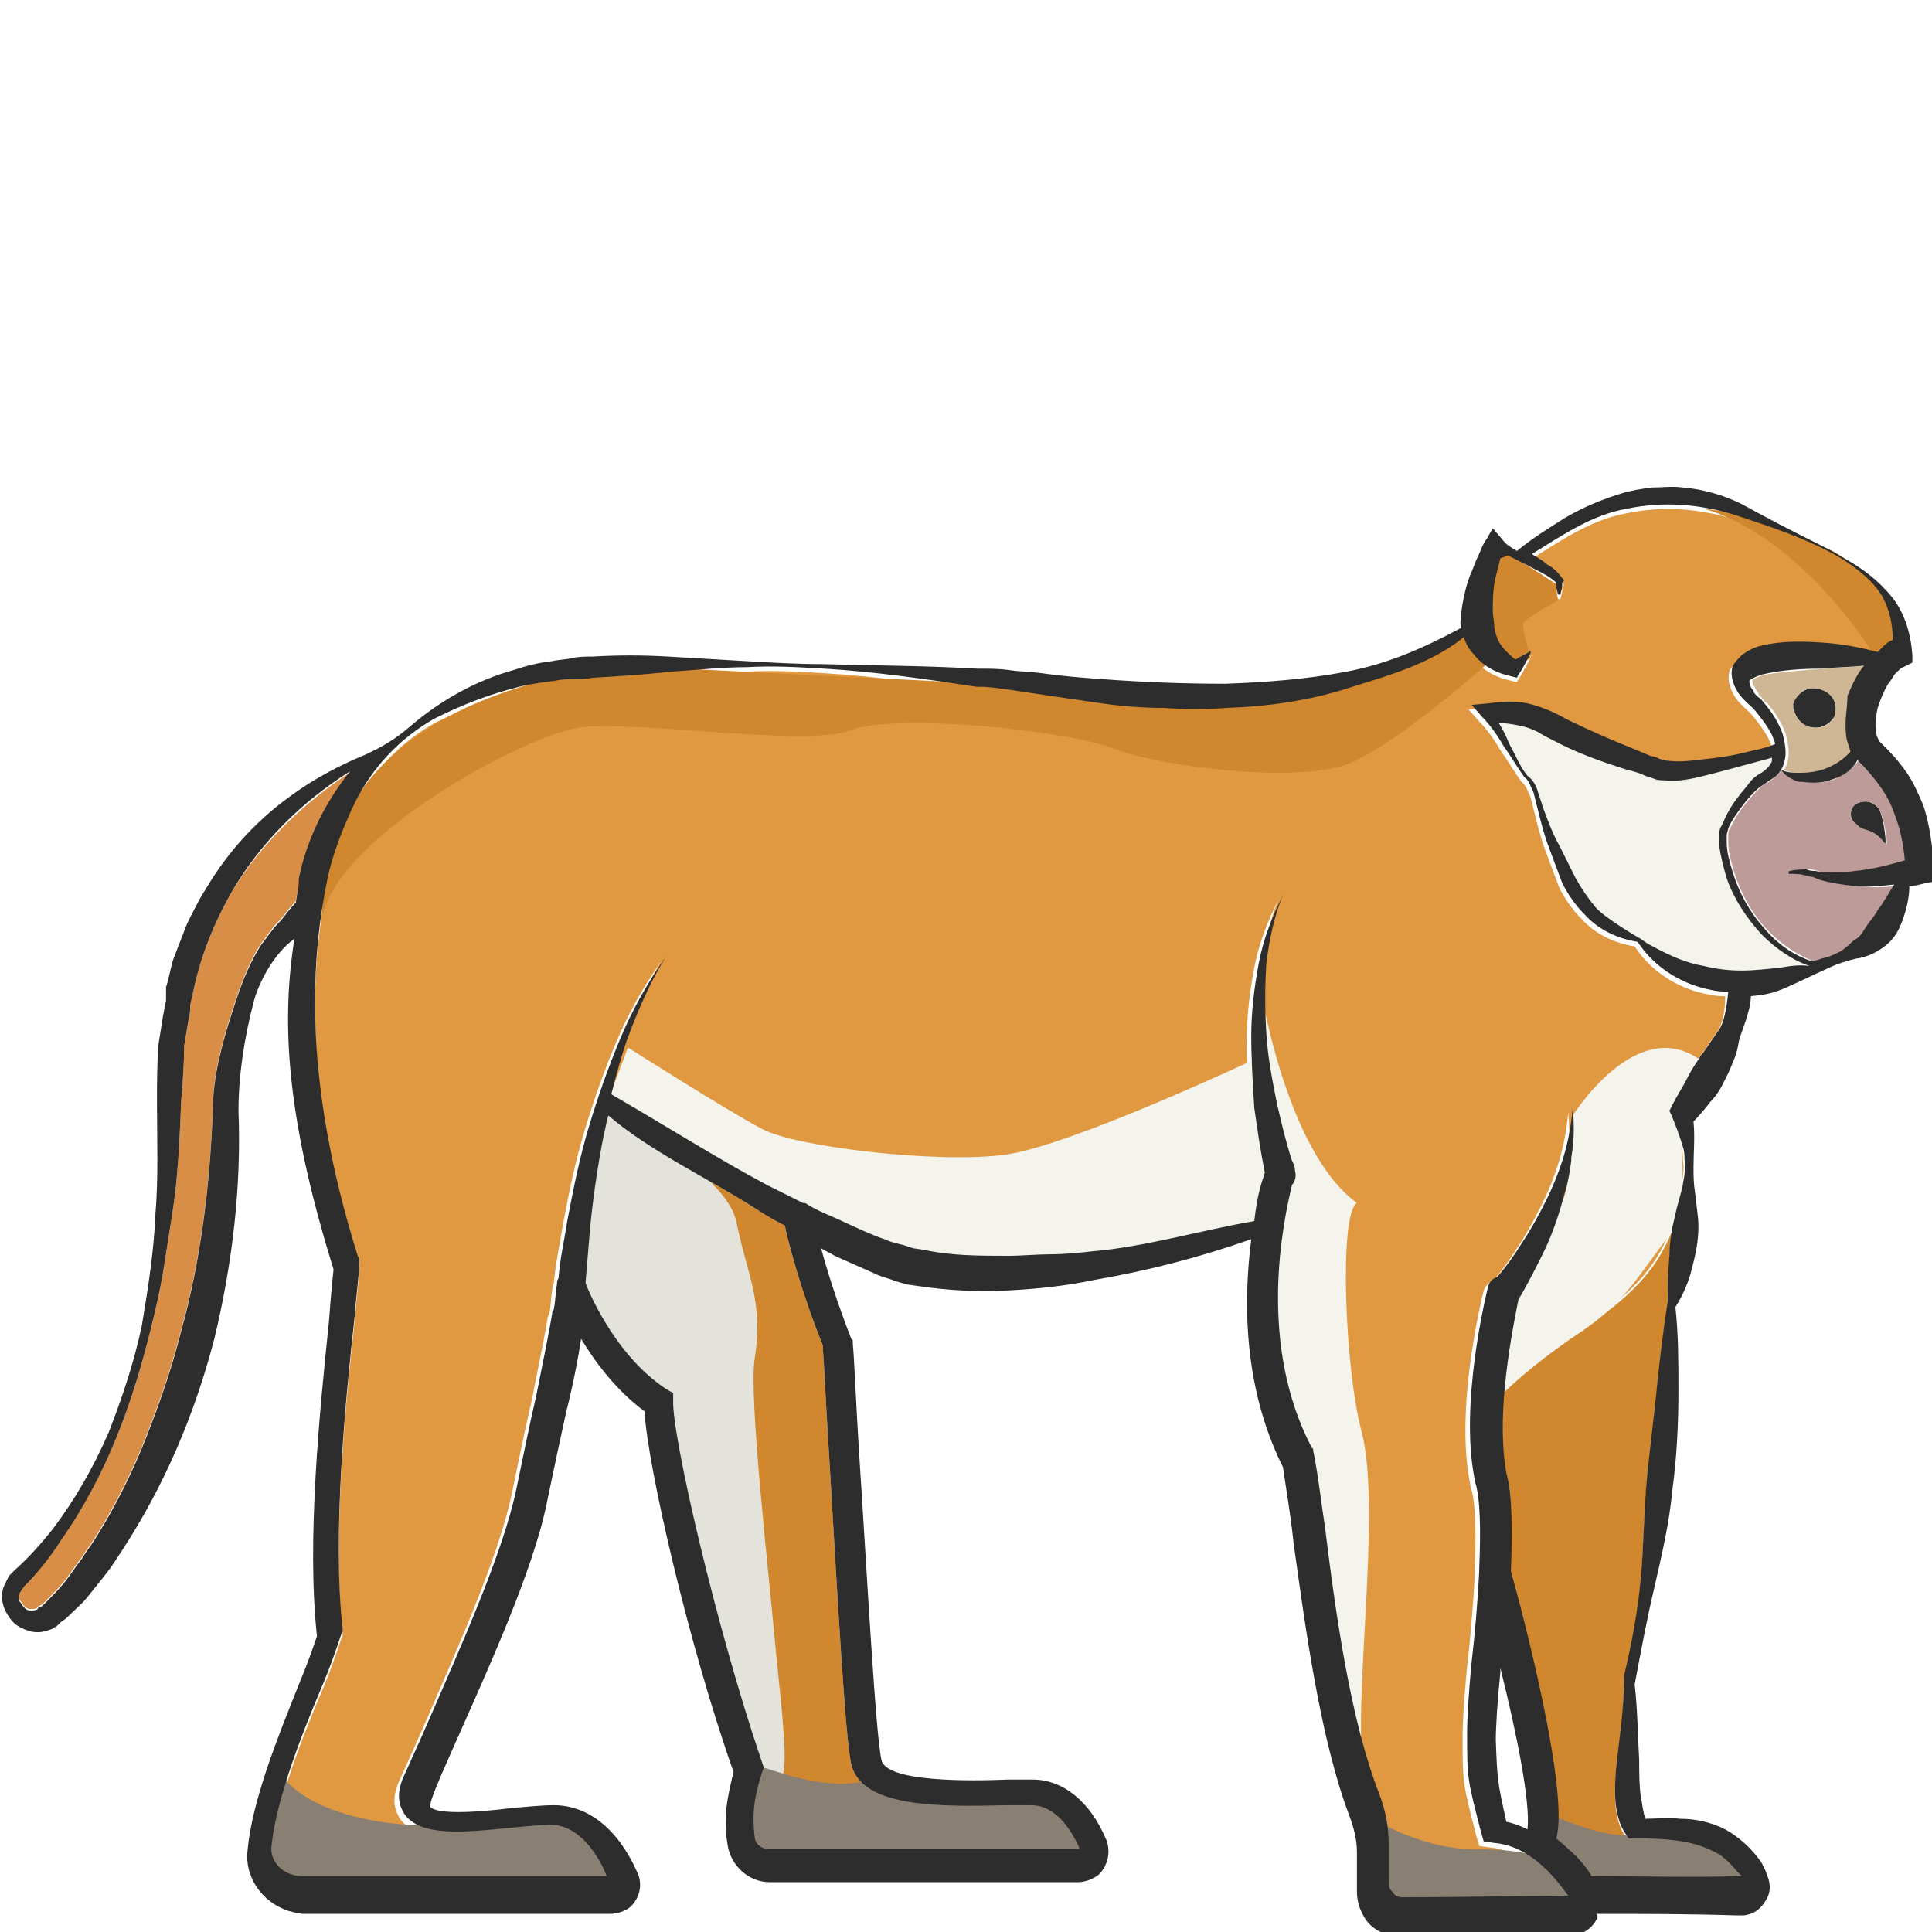 <?xml version="1.0" encoding="utf-8"?>
<!-- Generator: Adobe Illustrator 23.0.0, SVG Export Plug-In . SVG Version: 6.00 Build 0)  -->
<svg version="1.1" id="Layer_1" xmlns="http://www.w3.org/2000/svg" xmlns:xlink="http://www.w3.org/1999/xlink" x="0px" y="0px"
	 viewBox="0 0 128 128" 
width="128" height="128"
style="enable-background:new 0 0 128 128;" xml:space="preserve">
<style type="text/css">
	.st0{fill:#D1872E;}
	.st1{fill:#2D2D2D;}
	.st2{fill:#BD9B99;}
	.st3{fill:#CFB795;}
	.st4{fill:#F4F4ED;}
	.st5{fill:#E09841;}
	.st6{fill:#D98E48;}
	.st7{fill:#E3E3DC;}
	.st8{fill:#8A7F73;}
</style>
<g>
	<path class="st0" d="M115.2,124.7l-0.2,0c-3.1,0.1-6.5,0-9.8,0c0,0,0-0.1,0-0.1c-0.6-0.9-1.1-1.4-2.3-2.4c0.9-3-2.2-14.9-3-17.7
		c0.1-2.7,0.1-5.1-0.3-6.5c-0.3-1.6-0.3-3.7-0.1-5.7c1.1-1.1,2.9-2.5,5.3-4.2c3.1-2.1,4.9-3.8,6-6.6c-0.1,0.6-0.2,1.2-0.2,1.9
		c-0.1,1-0.1,2-0.1,3c-0.3,1.8-0.5,3.6-0.7,5.4c-0.2,2.2-0.5,4.3-0.7,6.5c-0.2,2.2-0.2,4.4-0.4,6.5c-0.2,2.2-0.6,4.3-1.1,6.4l0,0
		v0.1c0,1.6-0.2,3.3-0.4,4.9c-0.1,0.8-0.2,1.7-0.2,2.5c0,0.4,0,0.9,0.1,1.4c0.1,0.5,0.2,1,0.6,1.6l0.2,0.3l0.5,0
		c1.8,0,3.6,0.1,5,0.8c0.7,0.3,1.2,0.8,1.7,1.4l0.2,0.2L115.2,124.7C115.2,124.7,115.2,124.7,115.2,124.7
		C115.2,124.7,115.2,124.7,115.2,124.7C115.2,124.7,115.2,124.7,115.2,124.7C115.3,124.7,115.3,124.7,115.2,124.7
		C115.2,124.7,115.3,124.7,115.2,124.7z"/>
	<path class="st1" d="M121.7,47c-0.1,0.7-0.8,1.3-1.6,1.2c-0.9-0.1-1.2-0.9-1.3-1.3c0-0.1,0-0.2,0-0.3c0.1-0.3,0.6-1.1,1.5-1
		C121.1,45.7,121.7,46.3,121.7,47z"/>
	<path class="st1" d="M124.8,55.9c-0.9-1.2-1.4-0.7-1.9-1.3c-0.5-0.5-0.3-1.3,0.2-1.4c0.5-0.2,1-0.1,1.4,0.4
		C124.8,54.2,125.1,56.3,124.8,55.9z"/>
	<path class="st2" d="M122.9,58.7c-0.7-0.1-1.5-0.2-2.2-0.4l-0.5-0.2c-0.2-0.1-0.3-0.1-0.5-0.1c-0.3-0.1-0.7-0.1-1-0.1
		c-0.1,0-0.1,0-0.1-0.1c0-0.1,0-0.1,0.1-0.1c0.4-0.1,0.7-0.1,1.1-0.1c0.2,0,0.4,0,0.6,0.1l0.3,0.1l0.2,0c0.7,0,1.4,0,2.1-0.1
		c1.1-0.1,2.3-0.4,3.3-0.7c-0.1-1.1-0.3-2.1-0.7-3.1c-0.5-1.1-1.1-2.1-2-3.1l-0.4-0.4c0,0,0,0,0-0.1c0,0,0,0,0,0
		c-0.4,0.6-1,1-1.6,1.3c-0.7,0.3-1.4,0.3-2.1,0.2c-0.2,0-0.3-0.1-0.5-0.1c-0.2-0.1-0.3-0.2-0.5-0.3c-0.1-0.1-0.3-0.2-0.4-0.4
		c-0.3,0.3-0.6,0.6-0.9,0.8c-0.3,0.1-0.5,0.3-0.8,0.6c-0.5,0.5-0.9,1-1.3,1.6c-0.2,0.3-0.3,0.6-0.5,0.9c-0.1,0.2-0.1,0.3-0.1,0.4
		c0,0.2,0,0.3,0,0.5c0,0.7,0.2,1.3,0.4,2c0.4,1.3,1.1,2.6,2,3.6c0.9,1,2,1.8,3.3,2.3c0.2-0.1,0.4-0.1,0.6-0.2
		c0.4-0.1,0.9-0.3,1.3-0.5l0.6-0.3c0.2-0.1,0.4-0.2,0.5-0.4c0.3-0.3,0.5-0.6,0.7-0.9c0.2-0.3,0.5-0.7,0.7-1c0.3-0.5,0.7-1.1,1.1-1.7
		C124.8,58.8,123.8,58.8,122.9,58.7z M123.1,53.2c0.5-0.2,1-0.1,1.4,0.4c0.3,0.5,0.7,2.7,0.4,2.3c-0.9-1.2-1.4-0.7-1.9-1.3
		C122.4,54.2,122.6,53.4,123.1,53.2z"/>
	<path class="st3" d="M122.6,46.1c0.3-0.7,0.6-1.4,1.1-2c-0.9,0.1-1.9,0.1-2.8,0.2c-1.4,0.1-2.8,0.2-4,0.4c-0.3,0.1-0.6,0.2-0.7,0.3
		c-0.1,0-0.1,0.1-0.1,0.1c0,0,0,0,0,0.1c0,0.1,0.2,0.4,0.3,0.6c0.1,0.1,0.1,0.1,0.1,0.2l0.2,0.2c0.1,0.1,0.2,0.3,0.4,0.4
		c0.5,0.6,0.9,1.2,1.2,2c0.1,0.4,0.2,0.8,0.2,1.3c0,0.4-0.1,0.8-0.3,1.1c0.4,0.2,0.8,0.2,1.3,0.2c0.6,0,1.1-0.1,1.7-0.3
		c0.5-0.2,1-0.5,1.4-0.9c0.1-0.1,0.1-0.1,0.2-0.2c-0.2-0.4-0.3-0.8-0.3-1.2C122.2,47.7,122.4,46.9,122.6,46.1z M120.1,48.2
		c-0.9-0.1-1.2-0.9-1.3-1.3c0-0.1,0-0.2,0-0.3c0.1-0.3,0.6-1.1,1.5-1c0.8,0.1,1.4,0.7,1.3,1.5C121.6,47.8,120.9,48.3,120.1,48.2z"/>
	<path class="st4" d="M119.8,63.8c-0.6,0.1-1.2,0.2-1.8,0.3c-0.9,0.1-1.8,0.2-2.6,0.2c-0.9,0-1.7-0.1-2.5-0.3
		c-1.2-0.2-2.3-0.7-3.4-1.3c-0.2-0.1-0.4-0.2-0.8-0.5c-0.2-0.1-2.4-1.4-3-2.1c-0.5-0.6-0.9-1.2-1.3-1.9l-1.1-2.2
		c-0.4-0.7-0.7-1.5-1-2.3l-0.4-1.2c-0.1-0.4-0.3-0.8-0.7-1.1c-0.5-0.6-0.8-1.4-1.2-2.1c-0.2-0.5-0.4-0.9-0.7-1.4
		c0.5,0,1,0.1,1.5,0.2c0.4,0.1,0.7,0.2,1.1,0.4c0.3,0.2,0.7,0.4,1.1,0.6c1.5,0.8,3.2,1.4,4.8,1.9c0.4,0.1,0.8,0.2,1.2,0.4l0.6,0.2
		c0.2,0.1,0.5,0.1,0.7,0.1c0.9,0.1,1.8-0.1,2.6-0.3c1.6-0.4,3-0.8,4.5-1.2c0,0.2,0,0.3-0.1,0.4c-0.1,0.2-0.3,0.4-0.6,0.6
		c-0.4,0.2-0.7,0.5-0.9,0.8c-0.5,0.6-1,1.2-1.3,1.8c-0.2,0.3-0.3,0.7-0.5,1c-0.1,0.2-0.1,0.4-0.1,0.6c0,0.2,0,0.4,0,0.6
		c0.1,0.8,0.3,1.5,0.5,2.2c0.5,1.4,1.3,2.6,2.3,3.7C117.5,62.7,118.6,63.4,119.8,63.8z"/>
	<path class="st5" d="M125.2,42.7c-0.3,0.1-0.5,0.3-0.7,0.5c-0.1,0.1-0.2,0.2-0.3,0.3c-1.1-0.3-2.2-0.5-3.3-0.6
		c-1.4-0.1-2.9-0.2-4.5,0.2c-0.4,0.1-0.8,0.3-1.2,0.6c-0.2,0.2-0.4,0.4-0.6,0.7c-0.1,0.3-0.1,0.7,0,1c0.3,1.1,1.1,1.5,1.5,2
		c0.4,0.5,0.8,1,1.1,1.6c0.1,0.3,0.2,0.4,0.2,0.6c-0.7,0.3-1.4,0.4-2.2,0.6c-0.8,0.2-1.6,0.3-2.5,0.4c-0.8,0.1-1.6,0.2-2.4,0.1
		c-0.2,0-0.4-0.1-0.5-0.1c-0.2-0.1-0.4-0.2-0.6-0.2l-1.2-0.5c-1.5-0.6-3.1-1.3-4.5-2c-0.7-0.4-1.6-0.8-2.5-1c-0.9-0.2-1.9-0.1-2.6,0
		l-1.1,0.1l0.7,0.8c0.5,0.5,1,1.2,1.4,1.9c0.5,0.7,0.9,1.4,1.4,2.1c0.3,0.2,0.4,0.6,0.6,1c0.1,0.4,0.2,0.8,0.3,1.2
		c0.2,0.8,0.4,1.6,0.7,2.4c0.3,0.8,0.6,1.6,0.9,2.4c0.4,0.8,0.9,1.5,1.5,2.1c0.9,1,2.2,1.6,3.5,1.8c0.9,1.4,2.4,2.5,4.1,3
		c0.8,0.2,1.1,0.3,1.9,0.3c0,1-0.2,1.9-0.5,2.3l-1.1,1.6c-0.1,0.1-0.2,0.2-0.2,0.3c-0.3,0.4-0.6,0.9-0.8,1.3c-0.3,0.6-0.7,1.2-1,1.8
		l-0.2,0.4l0.1,0.2c0.3,0.7,0.6,1.5,0.8,2.2c0,0,0,0,0,0c0.1,0.3,0.1,0.5,0.1,0.8c0.1,0.5,0,1.1-0.1,1.6c0,0.2-0.1,0.3-0.1,0.5
		c-0.1,0.4-0.2,0.7-0.3,1.1c-0.1,0.4-0.2,0.9-0.3,1.3c-1.1,2.9-2.9,4.5-6,6.6c-2.4,1.6-4.2,3.1-5.3,4.2c0.2-2.2,0.6-4.3,0.9-5.8
		c0,0,0,0,0,0c0.6-1,1.1-2,1.6-3c0.5-1,0.9-2.1,1.2-3.1c0.1-0.4,0.2-0.7,0.3-1.1c0,0,0,0,0,0c0.2-0.6,0.3-1.3,0.4-2c0,0,0,0,0,0
		c0-0.1,0-0.1,0-0.2c0.2-1.1,0.2-2.2,0.1-3.3c-0.1,1.1-0.3,2.2-0.6,3.2c-0.3,1-0.7,2-1.2,3c-0.5,1-1,1.9-1.6,2.8
		c-0.5,0.8-1,1.5-1.6,2.2c-0.3,0.1-0.5,0.3-0.6,0.6c-0.2,0.8-1.9,7.9-0.9,12.8l0,0.1c0.4,1.1,0.4,3.4,0.3,5.9v0.1
		c-0.1,2.1-0.3,4.3-0.5,6c-0.2,2.1-0.3,3.7-0.3,4.7c0,3,0,3,0.9,6.5l0.2,0.7l0.7,0.1c2.3,0.2,3.9,2.1,4.9,3.5c-2.6,0-7.6,0.1-11,0.1
		c0,0,0,0,0,0c-0.2,0-0.5-0.1-0.6-0.3c-0.2-0.2-0.3-0.4-0.3-0.6c0-0.4,0-0.7,0-1.2c0-0.4,0-0.9,0-1.5c0-1.1-0.2-2.1-0.6-3.2
		c-1.9-4.8-2.9-11.9-3.6-17.6c-0.3-2-0.5-3.8-0.8-5.2l0-0.1l-0.1-0.1c-3.6-6.9-1.9-14.9-1.3-17.4c0.2-0.2,0.3-0.6,0.2-0.9
		c0-0.3-0.1-0.5-0.2-0.7c-0.4-1.2-0.7-2.5-1-3.8c-0.3-1.5-0.6-3-0.7-4.6c-0.1-1.6-0.1-3.1,0-4.7c0.2-1.5,0.5-3.1,1.1-4.5
		c-0.7,1.4-1.3,2.9-1.6,4.5c-0.3,1.6-0.5,3.2-0.5,4.8c0,1.6,0.1,3.2,0.2,4.8c0.2,1.4,0.4,2.8,0.7,4.3c-0.2,0.6-0.5,1.4-0.7,3.2
		c-3.5,0.6-7.2,1.7-10.7,2c-0.9,0.1-1.9,0.2-2.8,0.2c-0.9,0-1.9,0.1-2.8,0.1c-1.9,0-3.8,0-5.6-0.4l-0.7-0.1l-0.6-0.2
		c-0.4-0.1-0.9-0.2-1.3-0.4c-0.9-0.3-1.7-0.7-2.6-1.1c-0.8-0.4-1.7-0.7-2.5-1.2c-0.1-0.1-0.2-0.1-0.3-0.1c-0.8-0.4-1.6-0.8-2.4-1.2
		c-3.2-1.7-7-4.1-10.3-6c0.3-1.2,0.6-2.3,1-3.5c0.7-1.9,1.5-3.8,2.6-5.6c-1.2,1.7-2.2,3.5-3,5.4c-0.8,1.9-1.5,3.9-2.1,5.9
		c-0.6,2-1,4-1.4,6.1c-0.2,1.3-0.5,2.6-0.6,3.9c-0.1,0.1-0.1,0.3-0.1,0.4c-0.1,0.5-0.1,1.1-0.2,1.6c0,0.1-0.1,0.2-0.1,0.2
		c-0.2,1.3-0.6,3.2-1.1,5.7c-0.4,1.7-0.8,3.7-1.3,6.1c-0.9,4.3-3.9,10.9-5.8,15.3c-0.7,1.6-1.3,2.9-1.7,3.8
		c-0.5,1.2-0.2,1.9,0.1,2.4c1.1,1.5,3.9,1.2,7,0.9c1-0.1,2-0.2,2.7-0.2c1.9,0,3.2,2.1,3.7,3.4c0,0-0.1,0-0.1,0H20
		c-0.5,0-1.1-0.2-1.5-0.6c-0.4-0.4-0.6-0.9-0.5-1.5c0.3-2.9,1.9-7.1,3.3-10.4c0.6-1.4,1-2.6,1.3-3.5l0.1-0.2l0-0.2
		c-0.7-6.2,0.2-15.3,0.8-20.7c0.1-1.4,0.3-2.7,0.3-3.6l0-0.2l-0.1-0.2c-3.8-12.1-3-20.1-2-25c0.3-1.5,1-3.3,1.8-5
		c1.2-2.4,3-4.3,5.3-5.6c1.8-0.9,3.6-1.6,5.6-2.1c0.8-0.2,1.6-0.3,2.4-0.4c0.4-0.1,0.8-0.1,1.2-0.1c0.4,0,0.8,0,1.3-0.1
		c1.7-0.1,3.4-0.2,5.1-0.4c1.7-0.1,3.4-0.3,5.1-0.3c1.7-0.1,3.4,0,5.1,0.1c3.4,0.2,6.8,0.7,10.1,1.2H65c0.5,0,1.2,0.1,1.9,0.2l2,0.3
		c1.4,0.2,2.7,0.4,4.1,0.6c1.4,0.2,2.8,0.3,4.1,0.3c1.4,0.1,2.8,0.1,4.2,0c2.8-0.1,5.6-0.5,8.3-1.4c2.6-0.8,5.3-1.6,7.4-3.3
		c0,0,0,0,0,0.1c0.1,0.2,0.2,0.6,0.6,1c0.7,0.9,1.6,1.3,2.5,1.5l0.4,0.1l0.1-0.2c0.3-0.4,0.5-0.9,0.8-1.4c0,0,0-0.1,0-0.1
		c0-0.1-0.1-0.1-0.1,0h0c-0.3,0.2-0.6,0.3-0.9,0.5c-0.5-0.4-1-0.9-1.2-1.4c-0.1-0.3-0.2-0.6-0.2-0.8c0-0.3-0.1-0.7-0.1-1
		c0-0.7,0-1.5,0.2-2.3c0.1-0.4,0.2-0.8,0.3-1.2c0.2-0.1,0.3-0.1,0.5-0.2c0.4,0.2,0.8,0.4,1.2,0.6c0.7,0.4,1.5,0.7,2,1.2
		c0,0,0,0,0,0.1c0,0.1,0,0.2,0,0.2l0.1,0.4c0,0,0,0.1,0.1,0.1c0.1,0,0.1,0,0.1-0.1l0.1-0.4l0-0.2c0-0.1,0-0.1,0.1-0.2l0-0.1
		l-0.1-0.1c-0.3-0.4-0.6-0.7-1-0.9c-0.3-0.3-0.9-0.6-1-0.7c2.1-1.3,4-2.6,6.3-3c2.4-0.5,4.8-0.3,7.1,0.4c2.4,0.8,4.9,1.6,7.1,2.9
		c1.1,0.7,2.1,1.5,2.7,2.5C125,40.7,125.2,41.7,125.2,42.7z"/>
	<path class="st0" d="M71.5,122.5C71.4,122.5,71.4,122.5,71.5,122.5l-20.6,0c-0.5,0-0.9-0.4-0.9-0.8c-0.2-1.6,0-2.8,0.5-4.3l0.1-0.3
		l-0.1-0.3c-3.1-9.1-6-21.8-5.9-24l0-0.5L44.1,92c-3.5-2.3-5.3-6.9-5.3-7c0,0,0,0,0-0.1c0.1-1.2,0.2-2.4,0.3-3.6
		c0.2-2,0.5-4.1,0.9-6.1c0.2-0.8,0.1-0.6,0.3-1.3c2.8,2.4,6.7,4.2,9.8,6.2c0.6,0.4,1.3,0.8,1.9,1.1c0.1,0.6,1,4.2,2.5,7.9
		c0.1,1.2,0.2,3.7,0.4,6.8c0.6,10.1,1.1,19.3,1.5,21c0.7,2.9,6,2.8,10.3,2.7c0.6,0,1.1,0,1.6,0C69.9,119.6,70.9,121.1,71.5,122.5
		C71.5,122.4,71.5,122.4,71.5,122.5z"/>
	<path class="st6" d="M23.3,51.1c-1.7,2.1-2.9,4.6-3.4,7.1c-0.1,0.7-0.2,0.8-0.3,1.5c-0.5,0.5-0.8,1-1.1,1.3c-0.5,0.5-0.8,1-1.2,1.5
		c-0.7,1.1-1.2,2.3-1.6,3.5c-0.4,1.2-0.8,2.4-1.1,3.7c-0.3,1.2-0.5,2.5-0.5,3.8c-0.2,5-0.8,9.9-2.1,14.6c-0.6,2.4-1.4,4.7-2.3,7
		c-0.9,2.3-2,4.5-3.3,6.6c-0.3,0.5-0.7,1-1,1.5c-0.4,0.5-0.7,1-1.1,1.5c-0.4,0.5-0.8,0.9-1.2,1.3c-0.1,0.1-0.2,0.2-0.3,0.3l-0.2,0.1
		c0,0-0.1,0-0.1,0.1c-0.1,0.1-0.3,0.1-0.5,0.1c-0.2,0-0.3-0.1-0.4-0.2c-0.1-0.1-0.2-0.3-0.3-0.4c-0.1-0.2-0.1-0.3,0-0.5
		c0-0.1,0.1-0.2,0.1-0.2c0-0.1,0.1-0.1,0.2-0.3c0.9-0.9,1.7-1.9,2.4-3C7.1,97.7,8.8,92.9,10,88c0.3-1.2,0.6-2.5,0.8-3.7l0.3-1.9
		l0.3-1.9c0.4-2.5,0.5-5,0.6-7.5c0.1-1.3,0.2-2.5,0.2-3.7l0.3-1.8c0.1-0.3,0.1-0.6,0.1-0.9l0.2-0.9c0.5-2.4,1.4-4.6,2.6-6.7
		C17.4,55.8,20.1,53.2,23.3,51.1z"/>
	<path class="st0" d="M101.4,43.6c0,0-0.5-1.7-0.5-2.3c0.4-0.5,2.3-1.5,2.3-1.5l-0.1-1.1c0,0-3.5-2.3-3.7-2.3s-2.2,3.5-1.5,5.2
		c0.7,1.7,2,2.9,2.1,2.9C100.1,44.5,101.4,43.6,101.4,43.6z"/>
	<path class="st4" d="M83.3,70.1c0,0-12.3,5.8-16.7,6.4s-13.9-0.5-16.1-1.7c-2.3-1.2-8.9-5.4-8.9-5.4l-1.5,4c0,0,11.6,6.7,13.9,7.9
		c2.3,1.2,8.9,3.1,14.6,2.7c5.8-0.3,15.2-2.7,15.2-2.7l0.7-4.2L83.3,70.1z"/>
	<path class="st7" d="M40.3,73.9c0,0,7.8,3.6,8.5,7.1s1.8,5.2,1.2,9c-0.4,2.5,0.9,13.9,1.3,18.3c0.3,3.4,0.9,7.8,0.6,9.1
		c-0.3,1.6-1.5-0.3-1.5-0.3s-2.5-2.6-2.7-4.9s-5.1-17.8-4.5-19.6c-1.7-1.7-6.3-6.3-5.9-7.2C37.8,84.5,40.3,73.9,40.3,73.9z"/>
	<path class="st4" d="M111.4,76.2c0.1,0.9,0.1,2,0,2.9c-0.1,0.5-0.1,0.9-0.2,1.3c-0.1,0.4-0.2,0.9-0.4,1.2c-2.1,2.6-2.9,4.5-6,6.6
		c-2.4,1.6-4.2,3.1-5.3,4.2c-0.6,0.6-1,1-1.2,1.3c0.4-3.6,1.3-7.3,1.3-7.3s2.8-4.7,3.7-6.4c0.1-0.2,0.2-0.4,0.3-0.6c0,0,0,0,0,0
		c0.2-0.6,0.3-1.3,0.4-2c0,0,0,0,0,0c0.2-1.7,0.2-3.5,0.2-3.5s4.2-6.7,8.4-3.7c0.1,0.1,0.3,0.2,0.4,0.3c-1.5,1.8-1.5,3.1-1.7,3.3
		C111.2,73.8,111.3,74.9,111.4,76.2C111.4,76.2,111.4,76.2,111.4,76.2z"/>
	<path class="st8" d="M27.1,120.9c0,0-6-0.2-8.4-3.2c-1.8,3.1-1.9,7.2-0.4,7.8s22.9,0.1,22.9,0.1s-0.2-2.8-1.6-3.9s-3.6-1.8-4.8-1.5
		C33.6,120.6,27.1,120.9,27.1,120.9z"/>
	<path class="st4" d="M83.5,65.4c0,0,1.7,10.9,6.4,14.3c-1.2,0.7-0.8,11,0.3,15.1c1.4,5.3-0.7,18.6,0.2,22.6
		c-2.7-8.2-4-19.1-4.3-20.1c-0.3-1-2.7-6.9-2.6-8.3c0.1-1.4,0.2-8,0.4-9.1C84.1,78.7,83.5,65.4,83.5,65.4z"/>
	<path class="st8" d="M50.5,117.1c0.4,0,3.9,1.6,6.9,0.9c2.5,0.5,11.4,0.2,12.4,0.9s2.8,3.3,2.4,4.1c-2.6,0-21.3,0-21.3,0
		s-2.4-1.2-1.9-3C49.4,118.1,50.5,117.1,50.5,117.1z"/>
	<path class="st8" d="M91.9,121c0.2,0.1,3.2,1.7,6.3,1.5c2,0.1,4.3,0.2,5.2,1.6c0.9,1.3,0.8,2.7,0.8,2.7s-11.8,0.1-12.1,0
		c-0.3-0.1-1.3-3.7-1.2-3.9S91.9,121,91.9,121z"/>
	<path class="st8" d="M102.8,120.3c0.2,0,2.9,1.3,4.9,1.3c1.3-0.1,3.2-0.1,3.7,0c0.6,0.1,4.3,1.9,4.4,3.4c-1.7,0-11.5,0.1-11.5,0.1
		l-2.4-2.8L102.8,120.3z"/>
	<path class="st0" d="M98.5,44c0,0-5.6,5-8.9,6.5c-3.4,1.5-12.7,0.3-15.8-0.9c-3-1.2-14.6-2.4-17.5-1.2c-2.9,1.1-14.3-0.7-17.9-0.2
		s-16.1,7.2-17.1,12.7c0.3-6.7,3.3-10.5,8-13.2s11.9-3.9,13.7-3.6s20.6,1,24.9,1.4c4.2,0.4,14.3,1.7,16.9,1
		c2.6-0.7,11.7-3.8,12.8-4.6C98.2,42.6,98.5,44,98.5,44z"/>
	<path class="st0" d="M124.2,43.5c0.1,0.1-4.6-7.8-11.3-9.8c5.1,0.6,7.4,2.4,8.3,2.7c0.9,0.4,4.7,3,4.7,4.8
		C125.8,43.1,124.2,43.5,124.2,43.5z"/>
	<path class="st1" d="M127.4,53.3c-0.3-0.7-0.6-1.4-1-2c-0.4-0.6-0.9-1.2-1.4-1.7l-0.3-0.3c-0.1-0.1-0.1-0.1-0.2-0.2
		c-0.1-0.2-0.2-0.4-0.2-0.6c-0.1-0.5,0-1.1,0.1-1.6c0.2-0.6,0.4-1.1,0.7-1.6c0.2-0.2,0.3-0.5,0.5-0.7c0.2-0.2,0.4-0.4,0.5-0.4
		l0.6-0.3l0-0.5c-0.1-1.4-0.5-2.8-1.4-3.9c-0.9-1.1-2-1.9-3.1-2.5c-1.1-0.7-2.3-1.2-3.4-1.8c-1.2-0.6-2.3-1.2-3.4-1.8
		c-1.2-0.6-2.6-1-3.9-1.1c-0.7-0.1-1.4,0-2.1,0c-0.7,0.1-1.4,0.2-2,0.4c-1.3,0.4-2.5,0.9-3.7,1.6c-1.1,0.7-2.1,1.3-3.2,2.2
		c-0.5-0.3-0.7-0.4-1-0.8L98.9,35l-0.4,0.7c-0.3,0.4-0.4,0.8-0.6,1.2c-0.2,0.4-0.3,0.8-0.5,1.2c-0.3,0.8-0.5,1.7-0.6,2.6
		c0,0.4-0.1,0.5,0,0.9c-2.4,1.3-4.9,2.4-7.6,2.9c-2.6,0.5-5.3,0.7-8,0.8c-2.7,0-5.4-0.1-8.1-0.3c-1.4-0.1-2.7-0.2-4.1-0.4
		c-0.7-0.1-1.4-0.1-2.1-0.2c-0.7-0.1-1.3-0.1-2.2-0.1c-3.4-0.2-6.8-0.2-10.2-0.3c-1.7,0-3.4-0.1-5.1-0.2c-1.7-0.1-3.4-0.2-5.1-0.3
		c-1.7-0.1-3.4-0.1-5.1,0c-0.4,0-0.9,0-1.3,0.1c-0.4,0.1-0.9,0.1-1.3,0.2c-0.9,0.1-1.7,0.3-2.6,0.6c-2.5,0.7-4.8,2-6.8,3.7
		c-0.9,0.8-1.9,1.4-3,1.9c-1.7,0.7-3.4,1.6-4.9,2.7c-2.1,1.5-3.9,3.4-5.3,5.6c-0.3,0.5-0.7,1.1-1,1.7c-0.3,0.6-0.6,1.1-0.8,1.7
		l-0.7,1.8c-0.2,0.6-0.3,1.3-0.5,1.9L11,66.3c-0.1,0.3-0.1,0.6-0.2,1l-0.3,1.9c-0.1,1.3-0.1,2.6-0.1,3.8c0,2.5,0.1,5-0.1,7.4
		c-0.1,2.5-0.5,5-0.9,7.4c-0.5,2.4-1.3,4.8-2.2,7.1c-1,2.3-2.2,4.4-3.7,6.4c-0.8,1-1.6,1.9-2.5,2.7l-0.2,0.2
		c-0.1,0.1-0.2,0.2-0.2,0.2c-0.1,0.2-0.2,0.4-0.3,0.6c-0.2,0.4-0.2,0.9-0.1,1.3c0.1,0.4,0.4,0.9,0.7,1.2c0.3,0.3,0.8,0.5,1.2,0.6
		c0.5,0.1,0.9,0,1.4-0.2c0.1-0.1,0.2-0.1,0.3-0.2l0.2-0.2c0.1-0.1,0.3-0.2,0.4-0.3c0.5-0.5,1-0.9,1.4-1.4c0.4-0.5,0.8-1,1.2-1.5
		c0.4-0.5,0.7-1,1.1-1.6c2.8-4.3,4.8-9,6.1-14c1.2-5,1.8-10.1,1.6-15.1c0-2.4,0.4-4.9,1-7.2c0.3-1.2,1.3-3.2,2.7-4.2
		c-0.8,5.2-0.7,11.3,2.6,21.9c-0.1,0.9-0.2,2-0.3,3.4c-0.6,5.8-1.5,14.5-0.8,20.9c-0.3,0.9-0.7,2-1.2,3.2c-1.4,3.5-3.1,7.7-3.4,11
		c-0.2,1.7,0.9,3.4,2.7,4c0.4,0.1,0.7,0.2,1.1,0.2h20.2c0.5,0,1.1-0.2,1.4-0.5c0.6-0.6,0.8-1.5,0.4-2.3c-1.3-2.9-3.3-4.4-5.5-4.4
		c-0.8,0-1.8,0.1-2.9,0.2c-1.6,0.2-4.8,0.5-5.3-0.1c0,0,0-0.2,0.1-0.5c0.3-0.9,0.9-2.2,1.6-3.8c2-4.5,5.1-11.3,6-15.7
		c0.5-2.4,0.9-4.3,1.3-6.1c0.5-2,0.8-3.6,1-4.9c0.9,1.5,2.3,3.4,4.2,4.8c0.2,3.6,2.9,15.4,5.9,23.9c-0.4,1.6-0.7,3-0.4,4.8
		c0.2,1.4,1.4,2.5,2.8,2.5h20.4c0.5,0,1-0.2,1.4-0.5c0.6-0.6,0.8-1.5,0.5-2.3c-1.1-2.6-2.9-4-4.9-4c-0.5,0-1,0-1.6,0
		c-2.4,0.1-8.1,0.2-8.4-1.3c-0.4-1.7-1-13.1-1.5-20.6c-0.2-3.3-0.3-5.9-0.4-7l0-0.2l-0.1-0.1c-0.9-2.3-1.6-4.5-2-6
		c0.3,0.2,0.6,0.3,0.9,0.5c0.9,0.4,1.8,0.8,2.7,1.2c0.4,0.2,0.9,0.3,1.4,0.5l0.7,0.2l0.7,0.1c2,0.3,4,0.4,5.9,0.3
		c2-0.1,3.9-0.3,5.8-0.7c3.5-0.6,7-1.5,10.4-2.7c-0.5,3.9-0.6,9.7,2.1,15.1c0.2,1.4,0.5,3.1,0.7,5c0.8,5.8,1.8,13.1,3.7,18.1
		c0.3,0.8,0.5,1.6,0.5,2.4c0,0.6,0,1.1,0,1.5c0,0.5,0,0.8,0,1.1c0,0.7,0.2,1.3,0.6,1.9c0.5,0.7,1.4,1.1,2.2,1.1c0,0,0,0,0,0
		c3.6,0,9-0.1,11.5-0.1c0.6,0,1.2-0.4,1.5-0.9c0.1-0.2,0.2-0.3,0.1-0.5c3.2,0,6.1,0,9.2,0.1l0.2,0c0,0,0.2,0,0.3,0
		c0.2,0,0.5-0.1,0.7-0.2c0.4-0.2,0.7-0.6,0.9-1c0.2-0.4,0.2-0.9,0-1.4c0-0.1-0.1-0.2-0.1-0.3l-0.1-0.2l-0.2-0.4
		c-0.6-0.9-1.5-1.7-2.4-2.2c-1-0.5-2-0.7-3-0.7c-0.8-0.1-1.6,0-2.3,0c0-0.1-0.1-0.3-0.1-0.4c-0.1-0.4-0.1-0.7-0.2-1.1
		c-0.1-0.8-0.1-1.6-0.1-2.4c-0.1-1.6-0.1-3.3-0.3-5c0.4-2.1,0.8-4.3,1.3-6.4c0.5-2.2,1-4.3,1.2-6.5c0.3-2.2,0.4-4.4,0.4-6.6
		c0-1.8,0-3.7-0.2-5.5c0.5-0.8,0.9-1.7,1.1-2.6c0.3-1.1,0.5-2.2,0.4-3.3l-0.2-1.7c-0.1-0.6-0.1-1.1-0.1-1.7c0-1,0.1-1.9,0-3
		c0.4-0.4,0.8-0.9,1.2-1.4c0.5-0.5,0.8-1.2,1.1-1.8c0.3-0.7,0.6-1.3,0.7-2.1c0.1-0.5,0.8-2,0.8-3c1-0.1,1.5-0.2,2.4-0.6
		c0.9-0.4,1.7-0.8,2.6-1.2c0.4-0.2,0.9-0.4,1.3-0.5c0.2-0.1,0.4-0.1,0.7-0.2c0.2,0,0.5-0.1,0.8-0.2c0.5-0.2,1-0.5,1.4-0.9
		c0.4-0.4,0.6-0.8,0.8-1.3c0.3-0.8,0.5-1.6,0.5-2.4c0.4,0,0.7-0.1,1.1-0.2l0.6-0.1l0-0.7C128,56.2,127.9,54.7,127.4,53.3z
		 M19.6,59.8c-0.5,0.5-0.8,1-1.1,1.3c-0.5,0.5-0.8,1-1.2,1.5c-0.7,1.1-1.2,2.3-1.6,3.5c-0.4,1.2-0.8,2.4-1.1,3.7
		c-0.3,1.2-0.5,2.5-0.5,3.8c-0.2,5-0.8,9.9-2.1,14.6c-0.6,2.4-1.4,4.7-2.3,7c-0.9,2.3-2,4.5-3.3,6.6c-0.3,0.5-0.7,1-1,1.5
		c-0.4,0.5-0.7,1-1.1,1.5c-0.4,0.5-0.8,0.9-1.2,1.3c-0.1,0.1-0.2,0.2-0.3,0.3l-0.2,0.1c0,0-0.1,0-0.1,0.1c-0.1,0.1-0.3,0.1-0.5,0.1
		c-0.2,0-0.3-0.1-0.4-0.2c-0.1-0.1-0.2-0.3-0.3-0.4c-0.1-0.2-0.1-0.3,0-0.5c0-0.1,0.1-0.2,0.1-0.2c0-0.1,0.1-0.1,0.2-0.3
		c0.9-0.9,1.7-1.9,2.4-3C7.1,97.7,8.8,92.9,10,88c0.3-1.2,0.6-2.5,0.8-3.7l0.3-1.9l0.3-1.9c0.4-2.5,0.5-5,0.6-7.5
		c0.1-1.3,0.2-2.5,0.2-3.7l0.3-1.8c0.1-0.3,0.1-0.6,0.1-0.9l0.2-0.9c0.5-2.4,1.4-4.6,2.6-6.7c1.9-3.2,4.6-5.9,7.8-7.9
		c-1.7,2.1-2.9,4.6-3.4,7.1C19.8,58.9,19.7,59,19.6,59.8z M54.5,89.1c0.1,1.2,0.2,3.7,0.4,6.8c0.6,10.1,1.1,19.3,1.5,21
		c0.7,2.9,6,2.8,10.3,2.7c0.6,0,1.1,0,1.6,0c1.6,0,2.6,1.5,3.2,2.8c0,0,0,0,0,0.1c0,0-0.1,0-0.1,0H50.9c-0.5,0-0.9-0.4-0.9-0.8
		c-0.2-1.6,0-2.8,0.5-4.3l0.1-0.3l-0.1-0.3c-3.1-9.1-6-21.8-5.9-24l0-0.5L44.1,92c-3.5-2.3-5.3-6.9-5.3-7c0,0,0,0,0-0.1
		c0.1-1.2,0.2-2.4,0.3-3.6c0.2-2,0.5-4.1,0.9-6.1c0.2-0.8,0.1-0.6,0.3-1.3c2.8,2.4,6.7,4.2,9.8,6.2c0.6,0.4,1.3,0.8,1.9,1.1
		C52.1,81.8,53,85.4,54.5,89.1z M113.9,68.2l-1.1,1.6c-0.1,0.1-0.2,0.2-0.2,0.3c-0.3,0.4-0.6,0.9-0.8,1.3c-0.3,0.6-0.7,1.2-1,1.8
		l-0.2,0.4l0.1,0.2c0.3,0.7,0.6,1.5,0.8,2.2c0,0,0,0,0,0c0.1,0.3,0.1,0.5,0.1,0.8c0.1,0.5,0,1.1-0.1,1.6c0,0.2-0.1,0.3-0.1,0.5
		c-0.1,0.4-0.2,0.7-0.3,1.1c-0.1,0.4-0.2,0.9-0.3,1.3c-0.1,0.6-0.2,1.2-0.2,1.9c-0.1,1-0.1,2-0.1,3c-0.3,1.8-0.5,3.6-0.7,5.4
		c-0.2,2.2-0.5,4.3-0.7,6.5c-0.2,2.2-0.2,4.4-0.4,6.5c-0.2,2.2-0.6,4.3-1.1,6.4l0,0v0.1c0,1.6-0.2,3.3-0.4,4.9
		c-0.1,0.8-0.2,1.7-0.2,2.5c0,0.4,0,0.9,0.1,1.4c0.1,0.5,0.2,1,0.6,1.6l0.2,0.3l0.5,0c1.8,0,3.6,0.1,5,0.8c0.7,0.3,1.2,0.8,1.7,1.4
		l0.2,0.2l0.1,0.1c0,0,0,0,0,0c0,0,0,0,0,0c0,0,0,0,0,0c0,0,0,0,0,0c0,0,0,0,0,0l-0.2,0c-3.1,0.1-6.5,0-9.8,0c0,0,0-0.1,0-0.1
		c-0.6-0.9-1.1-1.4-2.3-2.4c0.9-3-2.2-14.9-3-17.7c0.1-2.7,0.1-5.1-0.3-6.5c-0.3-1.6-0.3-3.7-0.1-5.7c0.2-2.2,0.6-4.3,0.9-5.8
		c0,0,0,0,0,0c0.6-1,1.1-2,1.6-3c0.5-1,0.9-2.1,1.2-3.1c0.1-0.4,0.2-0.7,0.3-1.1c0,0,0,0,0,0c0.2-0.6,0.3-1.3,0.4-2c0,0,0,0,0,0
		c0-0.1,0-0.1,0-0.2c0.2-1.1,0.2-2.2,0.1-3.3c-0.1,1.1-0.3,2.2-0.6,3.2c-0.3,1-0.7,2-1.2,3c-0.5,1-1,1.9-1.6,2.8
		c-0.5,0.8-1,1.5-1.6,2.2c-0.3,0.1-0.5,0.3-0.6,0.6c-0.2,0.8-1.9,7.9-0.9,12.8l0,0.1c0.4,1.1,0.4,3.4,0.3,5.9v0.1
		c-0.1,2.1-0.3,4.3-0.5,6c-0.2,2.1-0.3,3.7-0.3,4.7c0,3,0,3,0.9,6.5l0.2,0.7l0.7,0.1c2.3,0.2,3.9,2.1,4.9,3.5c-2.6,0-7.6,0.1-11,0.1
		c0,0,0,0,0,0c-0.2,0-0.5-0.1-0.6-0.3c-0.2-0.2-0.3-0.4-0.3-0.6c0-0.4,0-0.7,0-1.2c0-0.4,0-0.9,0-1.5c0-1.1-0.2-2.1-0.6-3.2
		c-1.9-4.8-2.9-11.9-3.6-17.6c-0.3-2-0.5-3.8-0.8-5.2l0-0.1l-0.1-0.1c-3.6-6.9-1.9-14.9-1.3-17.4c0.2-0.2,0.3-0.6,0.2-0.9
		c0-0.3-0.1-0.5-0.2-0.7c-0.4-1.2-0.7-2.5-1-3.8c-0.3-1.5-0.6-3-0.7-4.6c-0.1-1.6-0.1-3.1,0-4.7c0.2-1.5,0.5-3.1,1.1-4.5
		c-0.7,1.4-1.3,2.9-1.6,4.5c-0.3,1.6-0.5,3.2-0.5,4.8c0,1.6,0.1,3.2,0.2,4.8c0.2,1.4,0.4,2.8,0.7,4.3c-0.2,0.6-0.5,1.4-0.7,3.2
		c-3.5,0.6-7.2,1.7-10.7,2c-0.9,0.1-1.9,0.2-2.8,0.2c-0.9,0-1.9,0.1-2.8,0.1c-1.9,0-3.8,0-5.6-0.4l-0.7-0.1l-0.6-0.2
		c-0.4-0.1-0.9-0.2-1.3-0.4c-0.9-0.3-1.7-0.7-2.6-1.1c-0.8-0.4-1.7-0.7-2.5-1.2c-0.1-0.1-0.2-0.1-0.3-0.1c-0.8-0.4-1.6-0.8-2.4-1.2
		c-3.2-1.7-7-4.1-10.3-6c0.3-1.2,0.6-2.3,1-3.5c0.7-1.9,1.5-3.8,2.6-5.6c-1.2,1.7-2.2,3.5-3,5.4c-0.8,1.9-1.5,3.9-2.1,5.9
		c-0.6,2-1,4-1.4,6.1c-0.2,1.3-0.5,2.6-0.6,3.9c-0.1,0.1-0.1,0.3-0.1,0.4c-0.1,0.5-0.1,1.1-0.2,1.6c0,0.1-0.1,0.2-0.1,0.2
		c-0.2,1.3-0.6,3.2-1.1,5.7c-0.4,1.7-0.8,3.7-1.3,6.1c-0.9,4.3-3.9,10.9-5.8,15.3c-0.7,1.6-1.3,2.9-1.7,3.8
		c-0.5,1.2-0.2,1.9,0.1,2.4c1.1,1.5,3.9,1.2,7,0.9c1-0.1,2-0.2,2.7-0.2c1.9,0,3.2,2.1,3.7,3.4c0,0-0.1,0-0.1,0H20
		c-0.5,0-1.1-0.2-1.5-0.6c-0.4-0.4-0.6-0.9-0.5-1.5c0.3-2.9,1.9-7.1,3.3-10.4c0.6-1.4,1-2.6,1.3-3.5l0.1-0.2l0-0.2
		c-0.7-6.2,0.2-15.3,0.8-20.7c0.1-1.4,0.3-2.7,0.3-3.6l0-0.2l-0.1-0.2c-3.8-12.1-3-20.1-2-25c0.3-1.5,1-3.3,1.8-5
		c1.2-2.4,3-4.3,5.3-5.6c1.8-0.9,3.6-1.6,5.6-2.1c0.8-0.2,1.6-0.3,2.4-0.4c0.4-0.1,0.8-0.1,1.2-0.1c0.4,0,0.8,0,1.3-0.1
		c1.7-0.1,3.4-0.2,5.1-0.4c1.7-0.1,3.4-0.3,5.1-0.3c1.7-0.1,3.4,0,5.1,0.1c3.4,0.2,6.8,0.7,10.1,1.2H65c0.5,0,1.2,0.1,1.9,0.2l2,0.3
		c1.4,0.2,2.7,0.4,4.1,0.6c1.4,0.2,2.8,0.3,4.1,0.3c1.4,0.1,2.8,0.1,4.2,0c2.8-0.1,5.6-0.5,8.3-1.4c2.6-0.8,5.3-1.6,7.4-3.3
		c0,0,0,0,0,0.1c0.1,0.2,0.2,0.6,0.6,1c0.7,0.9,1.6,1.3,2.5,1.5l0.4,0.1l0.1-0.2c0.3-0.4,0.5-0.9,0.8-1.4c0,0,0-0.1,0-0.1
		c0-0.1-0.1-0.1-0.1,0h0c-0.3,0.2-0.6,0.3-0.9,0.5c-0.5-0.4-1-0.9-1.2-1.4c-0.1-0.3-0.2-0.6-0.2-0.8c0-0.3-0.1-0.7-0.1-1
		c0-0.7,0-1.5,0.2-2.3c0.1-0.4,0.2-0.8,0.3-1.2c0.2-0.1,0.3-0.1,0.5-0.2c0.4,0.2,0.8,0.4,1.2,0.6c0.7,0.4,1.5,0.7,2,1.2
		c0,0,0,0,0,0.1c0,0.1,0,0.2,0,0.2l0.1,0.4c0,0,0,0.1,0.1,0.1c0.1,0,0.1,0,0.1-0.1l0.1-0.4l0-0.2c0-0.1,0-0.1,0.1-0.2l0-0.1
		l-0.1-0.1c-0.3-0.4-0.6-0.7-1-0.9c-0.3-0.3-0.9-0.6-1-0.7c2.1-1.3,4-2.6,6.3-3c2.4-0.5,4.8-0.3,7.1,0.4c2.4,0.8,4.9,1.6,7.1,2.9
		c1.1,0.7,2.1,1.5,2.7,2.5c0.5,0.9,0.7,1.9,0.7,2.9c-0.3,0.1-0.5,0.3-0.7,0.5c-0.1,0.1-0.2,0.2-0.3,0.3c-1.1-0.3-2.2-0.5-3.3-0.6
		c-1.4-0.1-2.9-0.2-4.5,0.2c-0.4,0.1-0.8,0.3-1.2,0.6c-0.2,0.2-0.4,0.4-0.6,0.7c-0.1,0.3-0.1,0.7,0,1c0.3,1.1,1.1,1.5,1.5,2
		c0.4,0.5,0.8,1,1.1,1.6c0.1,0.3,0.2,0.4,0.2,0.6c-0.7,0.3-1.4,0.4-2.2,0.6c-0.8,0.2-1.6,0.3-2.5,0.4c-0.8,0.1-1.6,0.2-2.4,0.1
		c-0.2,0-0.4-0.1-0.5-0.1c-0.2-0.1-0.4-0.2-0.6-0.2l-1.2-0.5c-1.5-0.6-3.1-1.3-4.5-2c-0.7-0.4-1.6-0.8-2.5-1c-0.9-0.2-1.9-0.1-2.6,0
		l-1.1,0.1l0.7,0.8c0.5,0.5,1,1.2,1.4,1.9c0.5,0.7,0.9,1.4,1.4,2.1c0.3,0.2,0.4,0.6,0.6,1c0.1,0.4,0.2,0.8,0.3,1.2
		c0.2,0.8,0.4,1.6,0.7,2.4c0.3,0.8,0.6,1.6,0.9,2.4c0.4,0.8,0.9,1.5,1.5,2.1c0.9,1,2.2,1.6,3.5,1.8c0.9,1.4,2.4,2.5,4.1,3
		c0.8,0.2,1.1,0.3,1.9,0.3C114.4,66.8,114.2,67.8,113.9,68.2z M101.2,121.2c-0.4-0.2-0.9-0.4-1.4-0.5c-0.6-2.7-0.6-2.8-0.7-5.4
		c0-0.9,0.1-2.5,0.3-4.5c0-0.1,0-0.2,0-0.3C100.5,114.9,101.4,119.4,101.2,121.2z M122.3,48.6c0,0.4,0.2,0.8,0.3,1.2
		c-0.1,0.1-0.1,0.1-0.2,0.2c-0.4,0.4-0.9,0.7-1.4,0.9c-0.5,0.2-1.1,0.3-1.7,0.3c-0.4,0-0.9,0-1.3-0.2c0.2-0.3,0.3-0.8,0.3-1.1
		c0-0.5-0.1-0.9-0.2-1.3c-0.3-0.8-0.7-1.4-1.2-2c-0.1-0.1-0.2-0.3-0.4-0.4l-0.2-0.2c-0.1-0.1-0.1-0.1-0.1-0.2
		c-0.2-0.2-0.3-0.5-0.3-0.6c0-0.1,0-0.1,0-0.1c0,0,0,0,0.1-0.1c0.2-0.1,0.4-0.2,0.7-0.3c1.2-0.3,2.6-0.4,4-0.4
		c0.9-0.1,1.9-0.1,2.8-0.2c-0.5,0.6-0.8,1.3-1.1,2C122.4,46.9,122.2,47.7,122.3,48.6z M118,64.1c-0.9,0.1-1.8,0.2-2.6,0.2
		c-0.9,0-1.7-0.1-2.5-0.3c-1.2-0.2-2.3-0.7-3.4-1.3c-0.2-0.1-0.4-0.2-0.8-0.5c-0.2-0.1-2.4-1.4-3-2.1c-0.5-0.6-0.9-1.2-1.3-1.9
		l-1.1-2.2c-0.4-0.7-0.7-1.5-1-2.3l-0.4-1.2c-0.1-0.4-0.3-0.8-0.7-1.1c-0.5-0.6-0.8-1.4-1.2-2.1c-0.2-0.5-0.4-0.9-0.7-1.4
		c0.5,0,1,0.1,1.5,0.2c0.4,0.1,0.7,0.2,1.1,0.4c0.3,0.2,0.7,0.4,1.1,0.6c1.5,0.8,3.2,1.4,4.8,1.9c0.4,0.1,0.8,0.2,1.2,0.4l0.6,0.2
		c0.2,0.1,0.5,0.1,0.7,0.1c0.9,0.1,1.8-0.1,2.6-0.3c1.6-0.4,3-0.8,4.5-1.2c0,0.2,0,0.3-0.1,0.4c-0.1,0.2-0.3,0.4-0.6,0.6
		c-0.4,0.2-0.7,0.5-0.9,0.8c-0.5,0.6-1,1.2-1.3,1.8c-0.2,0.3-0.3,0.7-0.5,1c-0.1,0.2-0.1,0.4-0.1,0.6c0,0.2,0,0.4,0,0.6
		c0.1,0.8,0.3,1.5,0.5,2.2c0.5,1.4,1.3,2.6,2.3,3.7c0.9,0.9,2,1.7,3.2,2.1C119.2,63.9,118.6,64,118,64.1z M122.9,57.7
		c-0.7,0.1-1.4,0.1-2.1,0.1l-0.2,0l-0.3-0.1c-0.2,0-0.4,0-0.6-0.1c-0.4,0-0.7,0-1.1,0.1c0,0-0.1,0-0.1,0.1c0,0.1,0,0.1,0.1,0.1
		c0.3,0,0.7,0,1,0.1c0.2,0,0.3,0.1,0.5,0.1l0.5,0.2c0.7,0.2,1.4,0.3,2.2,0.4c0.9,0.1,1.8,0,2.7-0.1c-0.4,0.6-0.7,1.2-1.1,1.7
		c-0.2,0.4-0.5,0.7-0.7,1c-0.2,0.3-0.4,0.7-0.7,0.9c-0.2,0.1-0.3,0.2-0.5,0.4L122,63c-0.4,0.2-0.8,0.4-1.3,0.5
		c-0.2,0.1-0.4,0.1-0.6,0.2c-1.3-0.4-2.4-1.2-3.3-2.3c-0.9-1-1.6-2.3-2-3.6c-0.2-0.7-0.4-1.3-0.4-2c0-0.2,0-0.3,0-0.5
		c0-0.1,0.1-0.3,0.1-0.4c0.1-0.3,0.3-0.6,0.5-0.9c0.4-0.6,0.8-1.1,1.3-1.6c0.2-0.2,0.5-0.4,0.8-0.6c0.3-0.2,0.7-0.4,0.9-0.8
		c0.1,0.1,0.2,0.3,0.4,0.4c0.1,0.1,0.3,0.2,0.5,0.3c0.2,0.1,0.3,0.1,0.5,0.1c0.7,0.1,1.4,0.1,2.1-0.2c0.7-0.2,1.3-0.7,1.6-1.3
		c0,0,0,0,0,0c0,0,0,0,0,0.1l0.4,0.4c0.9,1,1.6,1.9,2,3.1c0.4,1,0.6,2,0.7,3.1C125.2,57.3,124,57.6,122.9,57.7z"/>
</g>
</svg>
